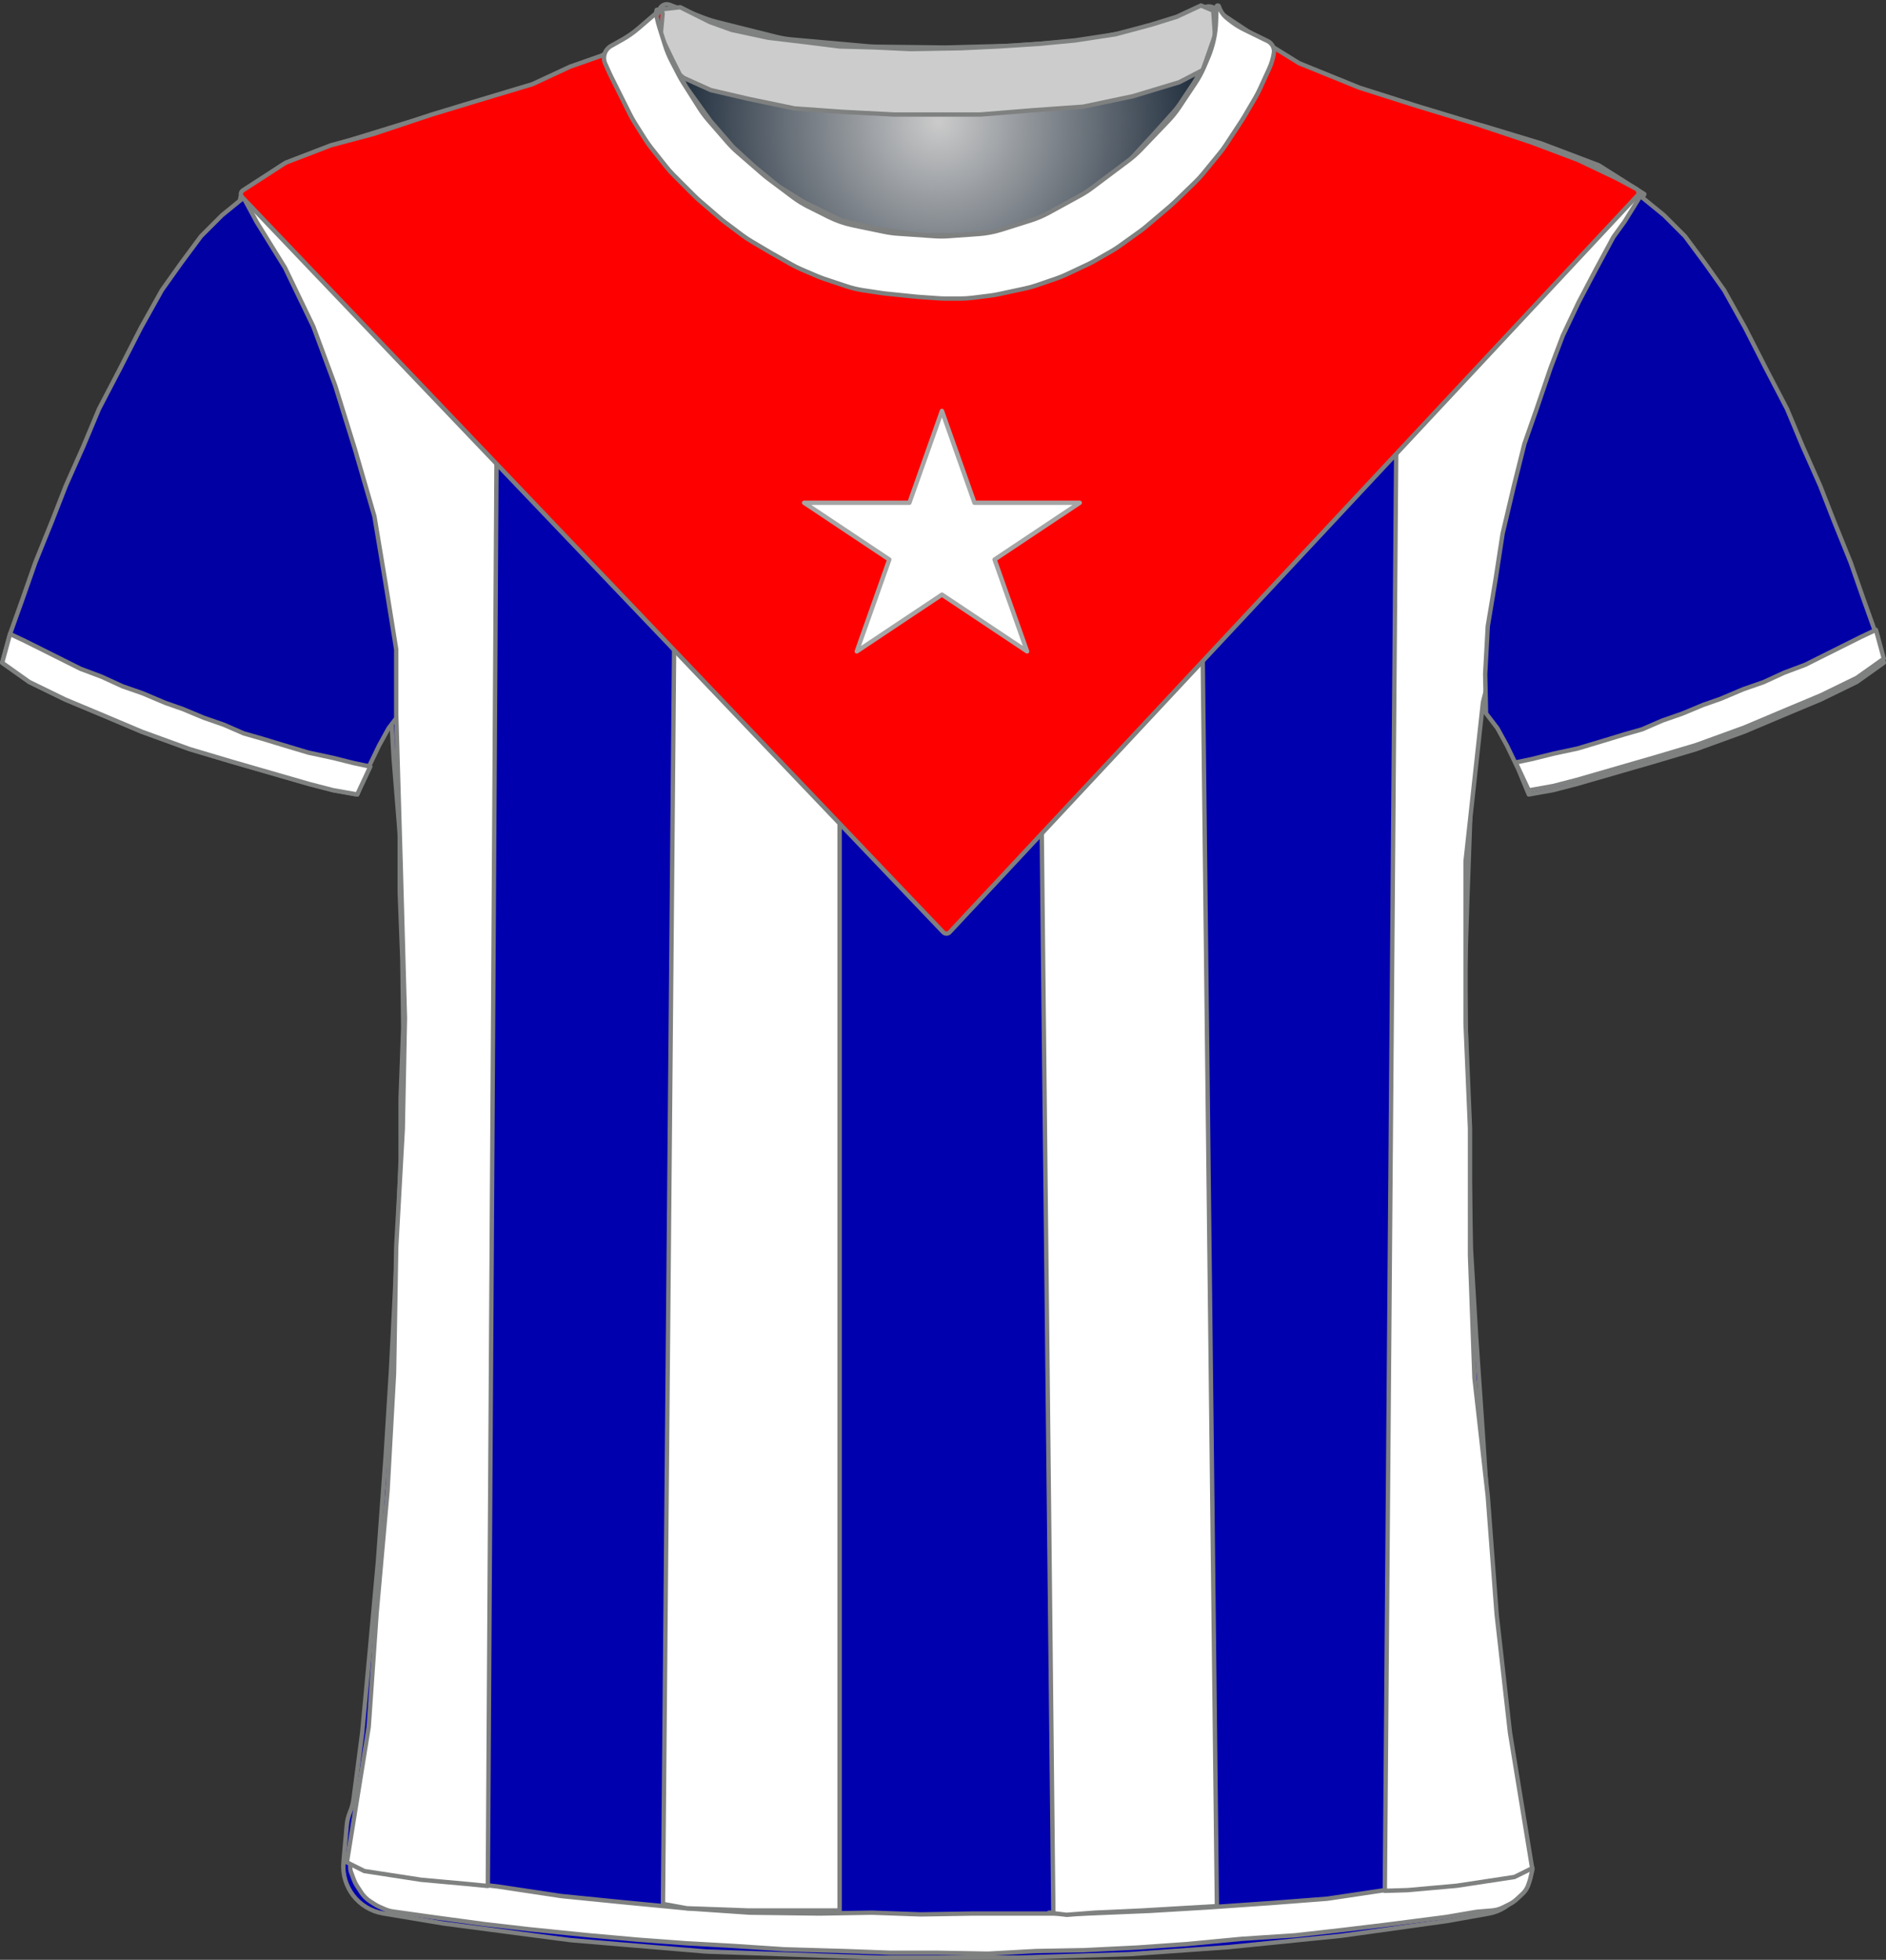 <?xml version="1.0" encoding="UTF-8" standalone="no"?>
<!DOCTYPE svg PUBLIC "-//W3C//DTD SVG 1.1//EN" "http://www.w3.org/Graphics/SVG/1.1/DTD/svg11.dtd">
<svg xmlns="http://www.w3.org/2000/svg" xmlns:xl="http://www.w3.org/1999/xlink" version="1.1" viewBox="-170.5 -192.5 432.405 449.309" width="432.405pt" height="449.309pt" xmlns:dc="http://purl.org/dc/elements/1.1/">
  <rect x="-170.5" y="-192.5" width="432.405" height="449.309" fill="#333333" stroke="none"/>
  <defs>
    <radialGradient cx="0" cy="0" r="1" id="Gradient" gradientUnits="userSpaceOnUse">
      <stop offset="0" stop-color="#cbcbcb"/>
      <stop offset="1" stop-color="#021224"/>
    </radialGradient>
    <radialGradient id="Obj_Gradient" xl:href="#Gradient" gradientTransform="translate(44.759 -164.6) scale(70.263)"/>
  </defs>
  <g stroke="none" stroke-opacity="1" stroke-dasharray="none" fill="none" fill-opacity="1">
    <title>cuba</title>
    <g>
      <title>Capa 1</title>
      <path d="M -16.994 -191.41 L -8.829 -188.292 C -7.971 -187.964 -7.094 -187.688 -6.203 -187.466 L 7.514 -184.036 C 8.676 -183.746 9.858 -183.547 11.051 -183.44 L 28.577 -181.879 C 29.165 -181.826 29.755 -181.796 30.345 -181.789 L 45.824 -181.605 C 46.114 -181.602 46.404 -181.604 46.695 -181.611 L 61.118 -181.986 C 61.479 -181.995 61.839 -182.013 62.199 -182.04 L 76.571 -183.091 C 77.562 -183.164 78.548 -183.3 79.521 -183.5 L 91.094 -185.878 C 92.136 -186.093 93.162 -186.379 94.165 -186.735 L 105.917 -190.91 C 107.007 -191.297 108.21 -190.766 108.659 -189.7 L 108.659 -189.7 C 109.181 -188.46 109.333 -187.095 109.097 -185.771 L 108.916 -184.76 C 108.613 -183.059 108.118 -181.397 107.442 -179.807 L 105.899 -176.176 C 105.34 -174.861 104.661 -173.602 103.868 -172.414 L 100.183 -166.885 C 99.435 -165.764 98.591 -164.71 97.659 -163.737 L 91.364 -157.162 C 90.495 -156.256 89.555 -155.422 88.55 -154.668 L 80.176 -148.387 C 79.299 -147.73 78.377 -147.136 77.416 -146.61 L 70.231 -142.679 C 68.919 -141.961 67.542 -141.373 66.116 -140.923 L 59.443 -138.816 C 57.727 -138.274 55.952 -137.935 54.156 -137.807 L 47.27 -137.315 C 46.197 -137.238 45.121 -137.237 44.049 -137.311 L 35.612 -137.893 C 34.578 -137.964 33.55 -138.105 32.535 -138.315 L 25.4 -139.792 C 23.448 -140.196 21.556 -140.851 19.774 -141.743 L 15.114 -144.073 C 13.88 -144.69 12.704 -145.416 11.6 -146.244 L 5.918 -150.506 C 5.479 -150.835 5.052 -151.18 4.637 -151.54 L -1.118 -156.538 C -1.932 -157.245 -2.696 -158.009 -3.403 -158.823 L -7.808 -163.896 C -8.562 -164.764 -9.25 -165.688 -9.866 -166.659 L -13.6 -172.547 C -13.96 -173.115 -14.296 -173.699 -14.605 -174.297 L -16.225 -177.43 C -16.834 -178.608 -17.341 -179.836 -17.738 -181.101 L -19.018 -185.174 C -19.233 -185.858 -19.416 -186.551 -19.566 -187.251 L -19.641 -187.6 C -19.835 -188.508 -19.728 -189.456 -19.335 -190.297 L -19.241 -190.5 C -18.846 -191.345 -17.866 -191.742 -16.994 -191.41 Z" fill="url(#Obj_Gradient)"/>
      <path d="M -16.994 -191.41 L -8.829 -188.292 C -7.971 -187.964 -7.094 -187.688 -6.203 -187.466 L 7.514 -184.036 C 8.676 -183.746 9.858 -183.547 11.051 -183.44 L 28.577 -181.879 C 29.165 -181.826 29.755 -181.796 30.345 -181.789 L 45.824 -181.605 C 46.114 -181.602 46.404 -181.604 46.695 -181.611 L 61.118 -181.986 C 61.479 -181.995 61.839 -182.013 62.199 -182.04 L 76.571 -183.091 C 77.562 -183.164 78.548 -183.3 79.521 -183.5 L 91.094 -185.878 C 92.136 -186.093 93.162 -186.379 94.165 -186.735 L 105.917 -190.91 C 107.007 -191.297 108.21 -190.766 108.659 -189.7 L 108.659 -189.7 C 109.181 -188.46 109.333 -187.095 109.097 -185.771 L 108.916 -184.76 C 108.613 -183.059 108.118 -181.397 107.442 -179.807 L 105.899 -176.176 C 105.34 -174.861 104.661 -173.602 103.868 -172.414 L 100.183 -166.885 C 99.435 -165.764 98.591 -164.71 97.659 -163.737 L 91.364 -157.162 C 90.495 -156.256 89.555 -155.422 88.55 -154.668 L 80.176 -148.387 C 79.299 -147.73 78.377 -147.136 77.416 -146.61 L 70.231 -142.679 C 68.919 -141.961 67.542 -141.373 66.116 -140.923 L 59.443 -138.816 C 57.727 -138.274 55.952 -137.935 54.156 -137.807 L 47.27 -137.315 C 46.197 -137.238 45.121 -137.237 44.049 -137.311 L 35.612 -137.893 C 34.578 -137.964 33.55 -138.105 32.535 -138.315 L 25.4 -139.792 C 23.448 -140.196 21.556 -140.851 19.774 -141.743 L 15.114 -144.073 C 13.88 -144.69 12.704 -145.416 11.6 -146.244 L 5.918 -150.506 C 5.479 -150.835 5.052 -151.18 4.637 -151.54 L -1.118 -156.538 C -1.932 -157.245 -2.696 -158.009 -3.403 -158.823 L -7.808 -163.896 C -8.562 -164.764 -9.25 -165.688 -9.866 -166.659 L -13.6 -172.547 C -13.96 -173.115 -14.296 -173.699 -14.605 -174.297 L -16.225 -177.43 C -16.834 -178.608 -17.341 -179.836 -17.738 -181.101 L -19.018 -185.174 C -19.233 -185.858 -19.416 -186.551 -19.566 -187.251 L -19.641 -187.6 C -19.835 -188.508 -19.728 -189.456 -19.335 -190.297 L -19.241 -190.5 C -18.846 -191.345 -17.866 -191.742 -16.994 -191.41 Z" stroke="#7f8080" stroke-linecap="round" stroke-linejoin="round" stroke-width="1"/>
      <path d="M -82.67 246.173 L -68.928 248.463 C -68.744 248.494 -68.56 248.521 -68.376 248.545 L -40.022 252.261 C -39.776 252.293 -39.529 252.32 -39.281 252.34 L -9.038 254.877 C -8.781 254.898 -8.524 254.914 -8.266 254.923 L 30.665 256.299 C 30.853 256.306 31.042 256.309 31.23 256.309 L 62.697 256.309 C 62.864 256.309 63.031 256.307 63.197 256.301 L 88.232 255.519 C 88.442 255.512 88.652 255.502 88.862 255.487 L 110.91 253.926 C 111.068 253.915 111.226 253.901 111.384 253.885 L 136.645 251.34 C 136.846 251.319 137.048 251.295 137.249 251.267 L 161.041 247.952 C 161.245 247.923 161.449 247.891 161.652 247.855 L 170.847 246.209 C 176.174 245.256 179.825 240.302 179.159 234.932 L 176.951 217.141 C 176.949 217.12 176.946 217.098 176.944 217.077 L 173.38 187.379 C 173.358 187.199 173.34 187.019 173.324 186.839 L 170.962 159.28 C 170.952 159.166 170.944 159.052 170.936 158.939 L 169.55 137.347 C 169.548 137.322 169.547 137.297 169.545 137.271 L 167.953 114.185 C 167.949 114.134 167.946 114.084 167.943 114.033 L 166.767 94.231 C 166.754 94.016 166.745 93.802 166.741 93.587 L 166.349 72.992 C 166.348 72.937 166.347 72.882 166.345 72.826 L 165.75 52.592 C 165.748 52.537 165.747 52.482 165.746 52.426 L 165.355 31.917 C 165.35 31.645 165.352 31.373 165.36 31.102 L 165.946 12.742 C 165.947 12.72 165.948 12.698 165.949 12.676 L 166.737 -9.193 C 166.744 -9.392 166.755 -9.59 166.769 -9.788 L 168.327 -31.009 C 168.34 -31.197 168.351 -31.385 168.358 -31.574 L 169.113 -51.472 C 169.136 -52.084 169.194 -52.694 169.287 -53.299 L 172.026 -71.103 C 172.107 -71.628 172.214 -72.149 172.346 -72.663 L 176.975 -90.621 C 177.09 -91.067 177.224 -91.509 177.377 -91.944 L 183.098 -108.183 C 183.264 -108.655 183.452 -109.118 183.662 -109.572 L 189.193 -121.557 C 189.296 -121.78 189.404 -122 189.517 -122.217 L 194.879 -132.559 C 194.925 -132.647 194.971 -132.734 195.018 -132.822 L 200.234 -142.439 C 200.972 -143.798 201.921 -145.031 203.047 -146.091 L 203.047 -146.091 C 203.723 -146.726 203.755 -147.789 203.119 -148.464 C 202.995 -148.596 202.85 -148.707 202.69 -148.793 L 199.475 -150.515 C 199.257 -150.632 199.035 -150.744 198.812 -150.851 L 190.958 -154.6 C 190.551 -154.794 190.136 -154.97 189.715 -155.13 L 180.04 -158.78 C 179.845 -158.854 179.648 -158.924 179.451 -158.99 L 166.756 -163.221 C 166.617 -163.268 166.477 -163.312 166.337 -163.355 L 153.453 -167.259 C 153.383 -167.28 153.312 -167.302 153.242 -167.324 L 140.738 -171.303 C 140.344 -171.428 139.956 -171.569 139.573 -171.724 L 127.597 -176.584 C 126.765 -176.921 125.964 -177.328 125.2 -177.8 L 115.581 -183.746 C 115.425 -183.843 115.271 -183.942 115.119 -184.043 L 110.229 -187.303 C 109.247 -187.958 108.376 -188.763 107.647 -189.691 L 107.647 -189.691 C 107.542 -189.825 107.347 -189.849 107.213 -189.743 C 107.11 -189.662 107.069 -189.526 107.11 -189.402 L 107.247 -188.991 C 107.707 -187.613 107.811 -186.142 107.551 -184.713 L 107.156 -182.54 C 106.885 -181.048 106.403 -179.602 105.725 -178.246 L 104.193 -175.182 C 103.896 -174.588 103.563 -174.014 103.195 -173.462 L 99.991 -168.656 C 99.563 -168.014 99.088 -167.403 98.571 -166.828 L 94.009 -161.759 C 93.968 -161.714 93.927 -161.668 93.885 -161.623 L 87.891 -155.115 C 87.263 -154.434 86.577 -153.808 85.841 -153.245 L 80.817 -149.403 C 80.371 -149.062 79.907 -148.744 79.428 -148.452 L 72.941 -144.497 C 72.28 -144.093 71.589 -143.739 70.876 -143.435 L 63.761 -140.407 C 62.953 -140.064 62.119 -139.787 61.266 -139.58 L 57.187 -138.591 C 56.362 -138.391 55.522 -138.257 54.676 -138.19 L 48.976 -137.74 C 48.557 -137.707 48.137 -137.691 47.717 -137.691 L 40.684 -137.691 C 39.927 -137.691 39.171 -137.745 38.422 -137.852 L 30.475 -138.987 C 29.99 -139.056 29.509 -139.148 29.032 -139.261 L 23.071 -140.68 C 21.925 -140.953 20.814 -141.352 19.755 -141.868 L 13.475 -144.935 C 12.99 -145.172 12.518 -145.433 12.059 -145.718 L 7.847 -148.332 C 7.248 -148.704 6.674 -149.115 6.129 -149.563 L 1.683 -153.215 C 1.459 -153.399 1.241 -153.589 1.027 -153.784 L -2.775 -157.27 C -3.226 -157.684 -3.654 -158.123 -4.055 -158.585 L -8.173 -163.338 C -8.493 -163.706 -8.795 -164.089 -9.079 -164.485 L -13.509 -170.655 C -14.004 -171.345 -14.443 -172.072 -14.823 -172.831 L -17.399 -177.984 C -17.435 -178.055 -17.47 -178.127 -17.504 -178.198 L -18.753 -180.791 C -19.603 -182.558 -19.959 -184.522 -19.781 -186.475 L -19.601 -188.457 C -19.577 -188.719 -19.77 -188.951 -20.032 -188.975 C -20.195 -188.989 -20.353 -188.92 -20.453 -188.791 L -20.453 -188.791 C -21.116 -187.928 -21.896 -187.162 -22.771 -186.515 L -26.667 -183.628 C -26.791 -183.537 -26.916 -183.447 -27.042 -183.359 L -31.664 -180.137 C -32.851 -179.31 -34.144 -178.648 -35.509 -178.168 L -40.116 -176.55 C -40.607 -176.377 -41.089 -176.181 -41.56 -175.962 L -48.407 -172.777 C -49.103 -172.453 -49.822 -172.18 -50.557 -171.959 L -61.428 -168.698 C -61.444 -168.693 -61.461 -168.688 -61.478 -168.683 L -72.446 -165.354 C -72.584 -165.312 -72.721 -165.268 -72.858 -165.222 L -85.779 -160.915 C -85.828 -160.899 -85.877 -160.883 -85.927 -160.867 L -97.294 -157.2 C -97.932 -156.994 -98.557 -156.748 -99.165 -156.464 L -107.097 -152.751 C -107.467 -152.578 -107.831 -152.39 -108.187 -152.189 L -114.133 -148.828 C -115.386 -148.12 -115.828 -146.53 -115.119 -145.277 C -115.042 -145.14 -114.953 -145.011 -114.853 -144.891 L -113.989 -143.854 C -113.234 -142.948 -112.581 -141.961 -112.043 -140.912 L -108.966 -134.912 C -108.89 -134.764 -108.813 -134.618 -108.733 -134.474 L -104.778 -127.317 C -104.694 -127.166 -104.613 -127.014 -104.535 -126.86 L -100.426 -118.822 C -100.177 -118.335 -99.953 -117.835 -99.756 -117.325 L -96.273 -108.343 C -96.259 -108.308 -96.246 -108.273 -96.232 -108.239 L -92.636 -99.153 C -92.514 -98.845 -92.401 -98.533 -92.299 -98.218 L -89.677 -90.165 C -89.661 -90.116 -89.645 -90.066 -89.629 -90.016 L -86.557 -80.258 C -86.354 -79.614 -86.193 -78.958 -86.073 -78.293 L -84.087 -67.283 C -84.064 -67.155 -84.043 -67.026 -84.023 -66.897 L -82.317 -55.904 C -82.274 -55.629 -82.238 -55.352 -82.21 -55.075 L -81.323 -46.378 C -81.276 -45.92 -81.249 -45.46 -81.242 -45 L -81.058 -33.024 C -81.054 -32.802 -81.046 -32.58 -81.034 -32.358 L -80.263 -18.876 C -80.256 -18.753 -80.248 -18.629 -80.238 -18.506 L -78.904 -1.931 C -78.87 -1.505 -78.853 -1.076 -78.853 -.648 L -78.853 11.802 C -78.853 12.007 -78.849 12.212 -78.841 12.416 L -78.26 27.506 C -78.255 27.641 -78.252 27.777 -78.25 27.913 L -78.058 42.709 C -78.054 42.976 -78.058 43.242 -78.067 43.509 L -78.642 59.013 C -78.649 59.21 -78.653 59.408 -78.653 59.605 L -78.653 73.202 C -78.653 73.407 -78.657 73.612 -78.664 73.817 L -79.25 89.031 C -79.252 89.083 -79.254 89.135 -79.256 89.187 L -80.052 105.69 C -80.052 105.703 -80.053 105.716 -80.054 105.729 L -80.848 121.42 C -80.851 121.479 -80.854 121.539 -80.858 121.598 L -82.047 140.819 C -82.051 140.879 -82.055 140.939 -82.059 140.999 L -83.842 165.369 C -83.849 165.462 -83.857 165.556 -83.865 165.65 L -85.651 185.294 C -85.652 185.304 -85.653 185.314 -85.654 185.324 L -87.425 204.409 C -87.443 204.609 -87.466 204.809 -87.492 205.008 L -89.452 219.981 C -89.585 220.995 -89.854 221.987 -90.253 222.929 L -90.253 222.929 C -90.65 223.87 -90.899 224.867 -90.99 225.884 L -91.753 234.429 C -92.26 240.116 -88.302 245.234 -82.67 246.173 Z" fill="#0000af"/>
      <path d="M -82.67 246.173 L -68.928 248.463 C -68.744 248.494 -68.56 248.521 -68.376 248.545 L -40.022 252.261 C -39.776 252.293 -39.529 252.32 -39.281 252.34 L -9.038 254.877 C -8.781 254.898 -8.524 254.914 -8.266 254.923 L 30.665 256.299 C 30.853 256.306 31.042 256.309 31.23 256.309 L 62.697 256.309 C 62.864 256.309 63.031 256.307 63.197 256.301 L 88.232 255.519 C 88.442 255.512 88.652 255.502 88.862 255.487 L 110.91 253.926 C 111.068 253.915 111.226 253.901 111.384 253.885 L 136.645 251.34 C 136.846 251.319 137.048 251.295 137.249 251.267 L 161.041 247.952 C 161.245 247.923 161.449 247.891 161.652 247.855 L 170.847 246.209 C 176.174 245.256 179.825 240.302 179.159 234.932 L 176.951 217.141 C 176.949 217.12 176.946 217.098 176.944 217.077 L 173.38 187.379 C 173.358 187.199 173.34 187.019 173.324 186.839 L 170.962 159.28 C 170.952 159.166 170.944 159.052 170.936 158.939 L 169.55 137.347 C 169.548 137.322 169.547 137.297 169.545 137.271 L 167.953 114.185 C 167.949 114.134 167.946 114.084 167.943 114.033 L 166.767 94.231 C 166.754 94.016 166.745 93.802 166.741 93.587 L 166.349 72.992 C 166.348 72.937 166.347 72.882 166.345 72.826 L 165.75 52.592 C 165.748 52.537 165.747 52.482 165.746 52.426 L 165.355 31.917 C 165.35 31.645 165.352 31.373 165.36 31.102 L 165.946 12.742 C 165.947 12.72 165.948 12.698 165.949 12.676 L 166.737 -9.193 C 166.744 -9.392 166.755 -9.59 166.769 -9.788 L 168.327 -31.009 C 168.34 -31.197 168.351 -31.385 168.358 -31.574 L 169.113 -51.472 C 169.136 -52.084 169.194 -52.694 169.287 -53.299 L 172.026 -71.103 C 172.107 -71.628 172.214 -72.149 172.346 -72.663 L 176.975 -90.621 C 177.09 -91.067 177.224 -91.509 177.377 -91.944 L 183.098 -108.183 C 183.264 -108.655 183.452 -109.118 183.662 -109.572 L 189.193 -121.557 C 189.296 -121.78 189.404 -122 189.517 -122.217 L 194.879 -132.559 C 194.925 -132.647 194.971 -132.734 195.018 -132.822 L 200.234 -142.439 C 200.972 -143.798 201.921 -145.031 203.047 -146.091 L 203.047 -146.091 C 203.723 -146.726 203.755 -147.789 203.119 -148.464 C 202.995 -148.596 202.85 -148.707 202.69 -148.793 L 199.475 -150.515 C 199.257 -150.632 199.035 -150.744 198.812 -150.851 L 190.958 -154.6 C 190.551 -154.794 190.136 -154.97 189.715 -155.13 L 180.04 -158.78 C 179.845 -158.854 179.648 -158.924 179.451 -158.99 L 166.756 -163.221 C 166.617 -163.268 166.477 -163.312 166.337 -163.355 L 153.453 -167.259 C 153.383 -167.28 153.312 -167.302 153.242 -167.324 L 140.738 -171.303 C 140.344 -171.428 139.956 -171.569 139.573 -171.724 L 127.597 -176.584 C 126.765 -176.921 125.964 -177.328 125.2 -177.8 L 115.581 -183.746 C 115.425 -183.843 115.271 -183.942 115.119 -184.043 L 110.229 -187.303 C 109.247 -187.958 108.376 -188.763 107.647 -189.691 L 107.647 -189.691 C 107.542 -189.825 107.347 -189.849 107.213 -189.743 C 107.11 -189.662 107.069 -189.526 107.11 -189.402 L 107.247 -188.991 C 107.707 -187.613 107.811 -186.142 107.551 -184.713 L 107.156 -182.54 C 106.885 -181.048 106.403 -179.602 105.725 -178.246 L 104.193 -175.182 C 103.896 -174.588 103.563 -174.014 103.195 -173.462 L 99.991 -168.656 C 99.563 -168.014 99.088 -167.403 98.571 -166.828 L 94.009 -161.759 C 93.968 -161.714 93.927 -161.668 93.885 -161.623 L 87.891 -155.115 C 87.263 -154.434 86.577 -153.808 85.841 -153.245 L 80.817 -149.403 C 80.371 -149.062 79.907 -148.744 79.428 -148.452 L 72.941 -144.497 C 72.28 -144.093 71.589 -143.739 70.876 -143.435 L 63.761 -140.407 C 62.953 -140.064 62.119 -139.787 61.266 -139.58 L 57.187 -138.591 C 56.362 -138.391 55.522 -138.257 54.676 -138.19 L 48.976 -137.74 C 48.557 -137.707 48.137 -137.691 47.717 -137.691 L 40.684 -137.691 C 39.927 -137.691 39.171 -137.745 38.422 -137.852 L 30.475 -138.987 C 29.99 -139.056 29.509 -139.148 29.032 -139.261 L 23.071 -140.68 C 21.925 -140.953 20.814 -141.352 19.755 -141.868 L 13.475 -144.935 C 12.99 -145.172 12.518 -145.433 12.059 -145.718 L 7.847 -148.332 C 7.248 -148.704 6.674 -149.115 6.129 -149.563 L 1.683 -153.215 C 1.459 -153.399 1.241 -153.589 1.027 -153.784 L -2.775 -157.27 C -3.226 -157.684 -3.654 -158.123 -4.055 -158.585 L -8.173 -163.338 C -8.493 -163.706 -8.795 -164.089 -9.079 -164.485 L -13.509 -170.655 C -14.004 -171.345 -14.443 -172.072 -14.823 -172.831 L -17.399 -177.984 C -17.435 -178.055 -17.47 -178.127 -17.504 -178.198 L -18.753 -180.791 C -19.603 -182.558 -19.959 -184.522 -19.781 -186.475 L -19.601 -188.457 C -19.577 -188.719 -19.77 -188.951 -20.032 -188.975 C -20.195 -188.989 -20.353 -188.92 -20.453 -188.791 L -20.453 -188.791 C -21.116 -187.928 -21.896 -187.162 -22.771 -186.515 L -26.667 -183.628 C -26.791 -183.537 -26.916 -183.447 -27.042 -183.359 L -31.664 -180.137 C -32.851 -179.31 -34.144 -178.648 -35.509 -178.168 L -40.116 -176.55 C -40.607 -176.377 -41.089 -176.181 -41.56 -175.962 L -48.407 -172.777 C -49.103 -172.453 -49.822 -172.18 -50.557 -171.959 L -61.428 -168.698 C -61.444 -168.693 -61.461 -168.688 -61.478 -168.683 L -72.446 -165.354 C -72.584 -165.312 -72.721 -165.268 -72.858 -165.222 L -85.779 -160.915 C -85.828 -160.899 -85.877 -160.883 -85.927 -160.867 L -97.294 -157.2 C -97.932 -156.994 -98.557 -156.748 -99.165 -156.464 L -107.097 -152.751 C -107.467 -152.578 -107.831 -152.39 -108.187 -152.189 L -114.133 -148.828 C -115.386 -148.12 -115.828 -146.53 -115.119 -145.277 C -115.042 -145.14 -114.953 -145.011 -114.853 -144.891 L -113.989 -143.854 C -113.234 -142.948 -112.581 -141.961 -112.043 -140.912 L -108.966 -134.912 C -108.89 -134.764 -108.813 -134.618 -108.733 -134.474 L -104.778 -127.317 C -104.694 -127.166 -104.613 -127.014 -104.535 -126.86 L -100.426 -118.822 C -100.177 -118.335 -99.953 -117.835 -99.756 -117.325 L -96.273 -108.343 C -96.259 -108.308 -96.246 -108.273 -96.232 -108.239 L -92.636 -99.153 C -92.514 -98.845 -92.401 -98.533 -92.299 -98.218 L -89.677 -90.165 C -89.661 -90.116 -89.645 -90.066 -89.629 -90.016 L -86.557 -80.258 C -86.354 -79.614 -86.193 -78.958 -86.073 -78.293 L -84.087 -67.283 C -84.064 -67.155 -84.043 -67.026 -84.023 -66.897 L -82.317 -55.904 C -82.274 -55.629 -82.238 -55.352 -82.21 -55.075 L -81.323 -46.378 C -81.276 -45.92 -81.249 -45.46 -81.242 -45 L -81.058 -33.024 C -81.054 -32.802 -81.046 -32.58 -81.034 -32.358 L -80.263 -18.876 C -80.256 -18.753 -80.248 -18.629 -80.238 -18.506 L -78.904 -1.931 C -78.87 -1.505 -78.853 -1.076 -78.853 -.648 L -78.853 11.802 C -78.853 12.007 -78.849 12.212 -78.841 12.416 L -78.26 27.506 C -78.255 27.641 -78.252 27.777 -78.25 27.913 L -78.058 42.709 C -78.054 42.976 -78.058 43.242 -78.067 43.509 L -78.642 59.013 C -78.649 59.21 -78.653 59.408 -78.653 59.605 L -78.653 73.202 C -78.653 73.407 -78.657 73.612 -78.664 73.817 L -79.25 89.031 C -79.252 89.083 -79.254 89.135 -79.256 89.187 L -80.052 105.69 C -80.052 105.703 -80.053 105.716 -80.054 105.729 L -80.848 121.42 C -80.851 121.479 -80.854 121.539 -80.858 121.598 L -82.047 140.819 C -82.051 140.879 -82.055 140.939 -82.059 140.999 L -83.842 165.369 C -83.849 165.462 -83.857 165.556 -83.865 165.65 L -85.651 185.294 C -85.652 185.304 -85.653 185.314 -85.654 185.324 L -87.425 204.409 C -87.443 204.609 -87.466 204.809 -87.492 205.008 L -89.452 219.981 C -89.585 220.995 -89.854 221.987 -90.253 222.929 L -90.253 222.929 C -90.65 223.87 -90.899 224.867 -90.99 225.884 L -91.753 234.429 C -92.26 240.116 -88.302 245.234 -82.67 246.173 Z" stroke="#7f8080" stroke-linecap="round" stroke-linejoin="round" stroke-width="1"/>
      <path d="M -170 -40.554 L -163.8 -36.154 L -155.6 -32.154 L -147 -28.554 L -138 -24.754 L -127 -20.754 L -117.6 -17.954 L -108.6 -15.354 L -99.6 -12.754 L -94.2 -11.354 L -88.6 -10.354 L -86.2 -16.154 L -83.6 -21.554 L -81.4 -25.554 L -78.8 -28.954 L -78.6 -37.954 L -79.2 -48.954 L -81 -59.754 L -82.6 -70.154 L -85.2 -81.154 L -87.6 -90.754 L -90.4 -98.754 L -93.6 -108.154 L -96.4 -115.554 L -100 -123.154 L -104 -130.754 L -108 -138.154 L -110.6 -141.754 L -114.2 -147.554 L -119.6 -143.154 L -124.4 -138.354 L -129 -132.154 L -133.4 -125.954 L -138.2 -117.354 L -143 -107.954 L -147.8 -98.754 L -151.4 -90.154 L -155.4 -81.154 L -158.6 -72.954 L -162.4 -63.554 L -165.2 -55.554 L -168.2 -47.154 Z" fill="#0000a3"/>
      <path d="M -170 -40.554 L -163.8 -36.154 L -155.6 -32.154 L -147 -28.554 L -138 -24.754 L -127 -20.754 L -117.6 -17.954 L -108.6 -15.354 L -99.6 -12.754 L -94.2 -11.354 L -88.6 -10.354 L -86.2 -16.154 L -83.6 -21.554 L -81.4 -25.554 L -78.8 -28.954 L -78.6 -37.954 L -79.2 -48.954 L -81 -59.754 L -82.6 -70.154 L -85.2 -81.154 L -87.6 -90.754 L -90.4 -98.754 L -93.6 -108.154 L -96.4 -115.554 L -100 -123.154 L -104 -130.754 L -108 -138.154 L -110.6 -141.754 L -114.2 -147.554 L -119.6 -143.154 L -124.4 -138.354 L -129 -132.154 L -133.4 -125.954 L -138.2 -117.354 L -143 -107.954 L -147.8 -98.754 L -151.4 -90.154 L -155.4 -81.154 L -158.6 -72.954 L -162.4 -63.554 L -165.2 -55.554 L -168.2 -47.154 Z" stroke="#7f8080" stroke-linecap="round" stroke-linejoin="round" stroke-width="1"/>
      <path d="M -170 -40.554 L -163.8 -36.154 L -155.6 -32.154 L -147 -28.554 L -138 -24.754 L -127 -20.754 L -117.6 -17.954 L -108.6 -15.354 L -99.6 -12.754 L -94.2 -11.354 L -88.6 -10.354 L -85.6 -16.754 L -89.4 -17.554 L -94.2 -18.754 L -99.8 -19.954 L -105.8 -21.754 L -110.4 -23.154 L -114.6 -24.354 L -119.2 -26.354 L -123.8 -27.954 L -128.6 -29.954 L -132.6 -31.354 L -137.8 -33.554 L -142.4 -35.154 L -147.2 -37.354 L -152 -39.154 L -156 -41.154 L -160.4 -43.354 L -164.8 -45.554 L -168.2 -47.154 Z" fill="white"/>
      <path d="M -170 -40.554 L -163.8 -36.154 L -155.6 -32.154 L -147 -28.554 L -138 -24.754 L -127 -20.754 L -117.6 -17.954 L -108.6 -15.354 L -99.6 -12.754 L -94.2 -11.354 L -88.6 -10.354 L -85.6 -16.754 L -89.4 -17.554 L -94.2 -18.754 L -99.8 -19.954 L -105.8 -21.754 L -110.4 -23.154 L -114.6 -24.354 L -119.2 -26.354 L -123.8 -27.954 L -128.6 -29.954 L -132.6 -31.354 L -137.8 -33.554 L -142.4 -35.154 L -147.2 -37.354 L -152 -39.154 L -156 -41.154 L -160.4 -43.354 L -164.8 -45.554 L -168.2 -47.154 Z" stroke="#7f8080" stroke-linecap="round" stroke-linejoin="round" stroke-width="1"/>
      <path d="M -19.941 -190.244 L -14.541 -190.844 L -7.741 -187.444 L -2.741 -185.644 L 5.659 -183.844 L 14.059 -182.844 L 22.059 -181.844 L 29.659 -181.644 L 38.259 -181.244 L 49.859 -181.444 L 58.259 -181.844 L 67.659 -182.444 L 76.059 -183.244 L 85.259 -184.644 L 93.459 -186.844 L 99.259 -188.644 L 104.859 -191.244 L 107.659 -190.044 L 108.059 -184.444 L 105.259 -176.444 L 99.859 -173.644 L 89.259 -170.444 L 77.859 -168.044 L 66.659 -167.244 L 54.259 -166.244 L 43.859 -166.244 L 34.459 -166.244 L 22.859 -166.844 L 11.659 -167.644 L 1.059 -169.844 L -7.541 -171.844 L -13.741 -174.644 L -15.741 -176.244 L -18.941 -183.844 Z" fill="#ccc"/>
      <path d="M -19.941 -190.244 L -14.541 -190.844 L -7.741 -187.444 L -2.741 -185.644 L 5.659 -183.844 L 14.059 -182.844 L 22.059 -181.844 L 29.659 -181.644 L 38.259 -181.244 L 49.859 -181.444 L 58.259 -181.844 L 67.659 -182.444 L 76.059 -183.244 L 85.259 -184.644 L 93.459 -186.844 L 99.259 -188.644 L 104.859 -191.244 L 107.659 -190.044 L 108.059 -184.444 L 105.259 -176.444 L 99.859 -173.644 L 89.259 -170.444 L 77.859 -168.044 L 66.659 -167.244 L 54.259 -166.244 L 43.859 -166.244 L 34.459 -166.244 L 22.859 -166.844 L 11.659 -167.644 L 1.059 -169.844 L -7.541 -171.844 L -13.741 -174.644 L -15.741 -176.244 L -18.941 -183.844 Z" stroke="#7f8080" stroke-linecap="round" stroke-linejoin="round" stroke-width="1"/>
      <path d="M -90.187 235.2 L -90.187 235.2 C -90.252 235.725 -90.19 236.259 -90.004 236.755 L -89.353 238.491 C -89.176 238.962 -88.949 239.413 -88.675 239.836 L -87.708 241.332 C -87.167 242.168 -86.454 242.879 -85.616 243.417 L -84.538 244.11 C -84.238 244.303 -83.923 244.473 -83.597 244.618 L -82.28 245.203 C -81.683 245.469 -81.053 245.649 -80.406 245.74 L -71.396 247.001 C -71.386 247.003 -71.376 247.004 -71.366 247.005 L -59.65 248.594 C -59.604 248.6 -59.558 248.606 -59.512 248.611 L -49.229 249.798 C -49.197 249.802 -49.165 249.805 -49.133 249.808 L -35.423 251.199 C -35.395 251.202 -35.367 251.205 -35.339 251.207 L -24.233 252.199 C -24.198 252.202 -24.163 252.205 -24.128 252.207 L -13.442 252.999 C -13.401 253.002 -13.361 253.005 -13.32 253.007 L -2.812 253.602 C -2.791 253.603 -2.77 253.604 -2.75 253.605 L 9.293 254.395 C 9.377 254.401 9.461 254.405 9.545 254.407 L 22.993 254.803 C 23.01 254.803 23.028 254.804 23.046 254.804 L 33.69 255.199 C 33.776 255.202 33.862 255.203 33.949 255.203 L 44.558 255.203 C 44.599 255.203 44.64 255.204 44.681 255.204 L 55.767 255.399 C 55.935 255.402 56.103 255.399 56.271 255.39 L 66.892 254.81 C 66.977 254.806 67.062 254.803 67.146 254.801 L 77.911 254.605 C 77.983 254.604 78.055 254.602 78.127 254.598 L 90.146 254.007 C 90.195 254.005 90.244 254.002 90.292 253.998 L 101.532 253.209 C 101.59 253.205 101.648 253.201 101.706 253.195 L 114.117 252.013 C 114.185 252.007 114.254 252.001 114.322 251.997 L 126.254 251.214 C 126.364 251.207 126.474 251.197 126.584 251.185 L 136.996 250.006 C 137.011 250.004 137.027 250.002 137.042 250.001 L 146.99 248.807 C 147.01 248.804 147.029 248.802 147.048 248.8 L 160.884 247.022 C 160.981 247.01 161.078 246.995 161.175 246.978 L 167.728 245.855 C 167.929 245.821 168.132 245.795 168.335 245.778 L 171.567 245.511 C 172.456 245.438 173.323 245.195 174.121 244.796 L 175.608 244.053 C 176.208 243.752 176.762 243.367 177.253 242.909 L 178.589 241.663 C 179.195 241.097 179.651 240.387 179.913 239.6 L 180.208 238.716 C 180.278 238.505 180.338 238.292 180.388 238.076 L 180.858 236.041 C 180.893 235.888 180.859 235.728 180.766 235.602 L 180.766 235.602 C 180.676 235.48 180.525 235.418 180.375 235.442 L 171.896 236.791 C 171.845 236.799 171.794 236.808 171.743 236.817 L 158.758 239.178 C 158.666 239.195 158.572 239.21 158.479 239.223 L 147.249 240.799 C 147.229 240.802 147.209 240.805 147.189 240.808 L 134.066 242.766 C 133.902 242.791 133.736 242.81 133.57 242.823 L 120.845 243.801 C 120.828 243.803 120.811 243.804 120.793 243.805 L 106.453 244.801 C 106.43 244.803 106.408 244.804 106.385 244.805 L 93.082 245.6 C 93.04 245.602 92.998 245.604 92.956 245.606 L 78.765 246.197 C 78.668 246.201 78.571 246.203 78.473 246.203 L 65.219 246.203 L 52.678 246.203 C 52.639 246.203 52.6 246.204 52.561 246.204 L 40.802 246.4 C 40.68 246.402 40.558 246.401 40.436 246.397 L 29.602 246.01 C 29.48 246.006 29.358 246.004 29.236 246.006 L 17.521 246.202 C 17.453 246.203 17.385 246.203 17.317 246.202 L 1.615 246.006 C 1.484 246.004 1.354 245.999 1.224 245.99 L -13.086 245.01 C -13.149 245.006 -13.212 245 -13.276 244.994 L -27.767 243.605 C -27.776 243.604 -27.786 243.603 -27.795 243.602 L -41.607 242.221 C -41.723 242.209 -41.838 242.195 -41.953 242.177 L -56.263 240.021 C -56.341 240.009 -56.42 239.999 -56.499 239.99 L -70.019 238.422 C -70.127 238.41 -70.234 238.395 -70.341 238.377 L -79.733 236.844 C -79.898 236.817 -80.062 236.784 -80.225 236.745 L -89.302 234.587 C -89.691 234.494 -90.08 234.734 -90.173 235.122 C -90.179 235.148 -90.184 235.174 -90.187 235.2 Z" fill="white"/>
      <path d="M -90.187 235.2 L -90.187 235.2 C -90.252 235.725 -90.19 236.259 -90.004 236.755 L -89.353 238.491 C -89.176 238.962 -88.949 239.413 -88.675 239.836 L -87.708 241.332 C -87.167 242.168 -86.454 242.879 -85.616 243.417 L -84.538 244.11 C -84.238 244.303 -83.923 244.473 -83.597 244.618 L -82.28 245.203 C -81.683 245.469 -81.053 245.649 -80.406 245.74 L -71.396 247.001 C -71.386 247.003 -71.376 247.004 -71.366 247.005 L -59.65 248.594 C -59.604 248.6 -59.558 248.606 -59.512 248.611 L -49.229 249.798 C -49.197 249.802 -49.165 249.805 -49.133 249.808 L -35.423 251.199 C -35.395 251.202 -35.367 251.205 -35.339 251.207 L -24.233 252.199 C -24.198 252.202 -24.163 252.205 -24.128 252.207 L -13.442 252.999 C -13.401 253.002 -13.361 253.005 -13.32 253.007 L -2.812 253.602 C -2.791 253.603 -2.77 253.604 -2.75 253.605 L 9.293 254.395 C 9.377 254.401 9.461 254.405 9.545 254.407 L 22.993 254.803 C 23.01 254.803 23.028 254.804 23.046 254.804 L 33.69 255.199 C 33.776 255.202 33.862 255.203 33.949 255.203 L 44.558 255.203 C 44.599 255.203 44.64 255.204 44.681 255.204 L 55.767 255.399 C 55.935 255.402 56.103 255.399 56.271 255.39 L 66.892 254.81 C 66.977 254.806 67.062 254.803 67.146 254.801 L 77.911 254.605 C 77.983 254.604 78.055 254.602 78.127 254.598 L 90.146 254.007 C 90.195 254.005 90.244 254.002 90.292 253.998 L 101.532 253.209 C 101.59 253.205 101.648 253.201 101.706 253.195 L 114.117 252.013 C 114.185 252.007 114.254 252.001 114.322 251.997 L 126.254 251.214 C 126.364 251.207 126.474 251.197 126.584 251.185 L 136.996 250.006 C 137.011 250.004 137.027 250.002 137.042 250.001 L 146.99 248.807 C 147.01 248.804 147.029 248.802 147.048 248.8 L 160.884 247.022 C 160.981 247.01 161.078 246.995 161.175 246.978 L 167.728 245.855 C 167.929 245.821 168.132 245.795 168.335 245.778 L 171.567 245.511 C 172.456 245.438 173.323 245.195 174.121 244.796 L 175.608 244.053 C 176.208 243.752 176.762 243.367 177.253 242.909 L 178.589 241.663 C 179.195 241.097 179.651 240.387 179.913 239.6 L 180.208 238.716 C 180.278 238.505 180.338 238.292 180.388 238.076 L 180.858 236.041 C 180.893 235.888 180.859 235.728 180.766 235.602 L 180.766 235.602 C 180.676 235.48 180.525 235.418 180.375 235.442 L 171.896 236.791 C 171.845 236.799 171.794 236.808 171.743 236.817 L 158.758 239.178 C 158.666 239.195 158.572 239.21 158.479 239.223 L 147.249 240.799 C 147.229 240.802 147.209 240.805 147.189 240.808 L 134.066 242.766 C 133.902 242.791 133.736 242.81 133.57 242.823 L 120.845 243.801 C 120.828 243.803 120.811 243.804 120.793 243.805 L 106.453 244.801 C 106.43 244.803 106.408 244.804 106.385 244.805 L 93.082 245.6 C 93.04 245.602 92.998 245.604 92.956 245.606 L 78.765 246.197 C 78.668 246.201 78.571 246.203 78.473 246.203 L 65.219 246.203 L 52.678 246.203 C 52.639 246.203 52.6 246.204 52.561 246.204 L 40.802 246.4 C 40.68 246.402 40.558 246.401 40.436 246.397 L 29.602 246.01 C 29.48 246.006 29.358 246.004 29.236 246.006 L 17.521 246.202 C 17.453 246.203 17.385 246.203 17.317 246.202 L 1.615 246.006 C 1.484 246.004 1.354 245.999 1.224 245.99 L -13.086 245.01 C -13.149 245.006 -13.212 245 -13.276 244.994 L -27.767 243.605 C -27.776 243.604 -27.786 243.603 -27.795 243.602 L -41.607 242.221 C -41.723 242.209 -41.838 242.195 -41.953 242.177 L -56.263 240.021 C -56.341 240.009 -56.42 239.999 -56.499 239.99 L -70.019 238.422 C -70.127 238.41 -70.234 238.395 -70.341 238.377 L -79.733 236.844 C -79.898 236.817 -80.062 236.784 -80.225 236.745 L -89.302 234.587 C -89.691 234.494 -90.08 234.734 -90.173 235.122 C -90.179 235.148 -90.184 235.174 -90.187 235.2 Z" stroke="#7f8080" stroke-linecap="round" stroke-linejoin="round" stroke-width="1"/>
      <path d="M 152.273 240.837 L 163.473 239.834 L 176.71 237.826 L 180.782 235.819 L 175.691 204.705 L 172.637 177.606 L 170.6 150.507 L 167.546 123.408 L 166.528 95.305 L 166.528 66.199 L 165.509 42.111 L 165.509 4.975 L 169.5 -31.5 L 176.5 -59.5 L 177.5 -74.5 L 181.5 -89 L 187 -102.5 L 192 -112 L 198 -129.5 L 202.5 -140 L 206.5 -148 L 196.055 -154.608 L 182.819 -159.626 L 169.582 -163.641 L 150.237 -168.659 L 147 241 Z" fill="white"/>
      <path d="M 152.273 240.837 L 163.473 239.834 L 176.71 237.826 L 180.782 235.819 L 175.691 204.705 L 172.637 177.606 L 170.6 150.507 L 167.546 123.408 L 166.528 95.305 L 166.528 66.199 L 165.509 42.111 L 165.509 4.975 L 169.5 -31.5 L 176.5 -59.5 L 177.5 -74.5 L 181.5 -89 L 187 -102.5 L 192 -112 L 198 -129.5 L 202.5 -140 L 206.5 -148 L 196.055 -154.608 L 182.819 -159.626 L 169.582 -163.641 L 150.237 -168.659 L 147 241 Z" stroke="#7f8080" stroke-linecap="round" stroke-linejoin="round" stroke-width="1"/>
      <path d="M -58.658 239.886 L -62.972 239.461 L -73.972 238.461 L -86.972 236.461 L -90.972 234.461 L -85.972 203.461 L -84.158 177.386 L -81.658 149.386 L -80.158 122.386 L -79.658 93.386 L -78.158 66.386 L -77.658 40.886 L -78.658 4.886 L -79.658 -28.614 L -79.658 -43.614 L -82.158 -59.114 L -84.658 -74.114 L -89.158 -89.614 L -93.658 -104.114 L -98.658 -117.614 L -105.158 -131.114 L -111.658 -141.614 L -115.158 -148.114 L -105.972 -154.539 L -92.972 -159.539 L -79.972 -163.539 L -61.658 -169.114 L -56.158 -170.614 Z" fill="white"/>
      <path d="M -58.658 239.886 L -62.972 239.461 L -73.972 238.461 L -86.972 236.461 L -90.972 234.461 L -85.972 203.461 L -84.158 177.386 L -81.658 149.386 L -80.158 122.386 L -79.658 93.386 L -78.158 66.386 L -77.658 40.886 L -78.658 4.886 L -79.658 -28.614 L -79.658 -43.614 L -82.158 -59.114 L -84.658 -74.114 L -89.158 -89.614 L -93.658 -104.114 L -98.658 -117.614 L -105.158 -131.114 L -111.658 -141.614 L -115.158 -148.114 L -105.972 -154.539 L -92.972 -159.539 L -79.972 -163.539 L -61.658 -169.114 L -56.158 -170.614 Z" stroke="#7f8080" stroke-linecap="round" stroke-linejoin="round" stroke-width="1"/>
      <path d="M -18.5 244 L -13 245 L 1 245.5 L 22 245.5 L 22 -128 L 10 -132 L 3 -136 L -6 -142 L -15 -150.5 Z" fill="white"/>
      <path d="M -18.5 244 L -13 245 L 1 245.5 L 22 245.5 L 22 -128 L 10 -132 L 3 -136 L -6 -142 L -15 -150.5 Z" stroke="#7f8080" stroke-linecap="round" stroke-linejoin="round" stroke-width="1"/>
      <path d="M 75 -129.5 L 84 -134.5 L 90 -139 L 98 -145 L 104 -151.5 L 108.5 244.5 L 91.5 245.5 L 80.5 246 L 74 246.5 L 70 246 L 71 246 L 67 -126.5 Z" fill="white"/>
      <path d="M 75 -129.5 L 84 -134.5 L 90 -139 L 98 -145 L 104 -151.5 L 108.5 244.5 L 91.5 245.5 L 80.5 246 L 74 246.5 L 70 246 L 71 246 L 67 -126.5 Z" stroke="#7f8080" stroke-linecap="round" stroke-linejoin="round" stroke-width="1"/>
      <path d="M 204.628 -149.214 L 200.194 -151.589 C 200.18 -151.596 200.166 -151.603 200.152 -151.61 L 191.412 -155.782 C 191.386 -155.794 191.36 -155.805 191.334 -155.815 L 180.792 -159.793 C 180.78 -159.798 180.767 -159.802 180.755 -159.806 L 167.586 -164.196 C 167.578 -164.199 167.569 -164.201 167.56 -164.204 L 154.38 -168.198 C 154.376 -168.199 154.371 -168.201 154.367 -168.202 L 141.21 -172.388 C 141.186 -172.396 141.161 -172.405 141.138 -172.415 L 127.452 -177.968 C 127.4 -177.989 127.349 -178.015 127.302 -178.044 L 116.388 -184.791 C 116.378 -184.797 116.369 -184.803 116.359 -184.81 L 109.906 -189.111 C 109.818 -189.17 109.74 -189.242 109.675 -189.326 L 108.673 -190.6 C 108.568 -190.734 108.373 -190.758 108.239 -190.652 C 108.136 -190.571 108.095 -190.435 108.136 -190.311 L 108.892 -188.043 C 108.946 -187.884 108.958 -187.713 108.928 -187.548 L 107.799 -181.341 C 107.782 -181.247 107.752 -181.157 107.71 -181.072 L 104.801 -175.256 C 104.783 -175.219 104.762 -175.183 104.739 -175.148 L 100.414 -168.66 C 100.387 -168.62 100.357 -168.582 100.325 -168.546 L 94.977 -162.604 C 94.975 -162.601 94.972 -162.599 94.97 -162.596 L 88.032 -155.064 C 87.993 -155.021 87.95 -154.982 87.904 -154.947 L 81.215 -149.832 C 81.187 -149.811 81.158 -149.791 81.128 -149.773 L 73.036 -144.838 C 72.994 -144.813 72.951 -144.79 72.906 -144.772 L 63.649 -140.832 C 63.599 -140.811 63.547 -140.793 63.493 -140.781 L 57.051 -139.219 C 56.999 -139.206 56.947 -139.198 56.894 -139.194 L 49.413 -138.603 C 49.387 -138.601 49.36 -138.6 49.334 -138.6 L 40.644 -138.6 C 40.597 -138.6 40.55 -138.603 40.503 -138.61 L 30.819 -139.994 C 30.789 -139.998 30.759 -140.004 30.729 -140.011 L 22.481 -141.974 C 22.41 -141.991 22.34 -142.016 22.274 -142.049 L 13.819 -146.178 C 13.789 -146.193 13.759 -146.209 13.73 -146.227 L 8.03 -149.765 C 7.992 -149.788 7.956 -149.814 7.922 -149.842 L 2.394 -154.383 C 2.38 -154.394 2.367 -154.406 2.353 -154.418 L -2.384 -158.761 C -2.412 -158.787 -2.439 -158.815 -2.464 -158.843 L -7.597 -164.765 C -7.617 -164.788 -7.635 -164.812 -7.653 -164.837 L -13.18 -172.535 C -13.211 -172.578 -13.238 -172.624 -13.262 -172.671 L -16.423 -178.993 C -16.425 -178.998 -16.428 -179.002 -16.43 -179.007 L -18.907 -184.151 C -18.985 -184.314 -19.018 -184.495 -19.002 -184.675 L -18.575 -189.367 C -18.551 -189.628 -18.744 -189.86 -19.006 -189.884 C -19.169 -189.899 -19.327 -189.829 -19.427 -189.7 L -20.341 -188.511 C -20.398 -188.437 -20.464 -188.372 -20.539 -188.317 L -25.815 -184.409 C -25.823 -184.403 -25.831 -184.397 -25.838 -184.392 L -32.315 -179.878 C -32.389 -179.826 -32.47 -179.785 -32.555 -179.755 L -39.781 -177.216 C -39.811 -177.205 -39.841 -177.193 -39.871 -177.179 L -48.361 -173.23 C -48.405 -173.21 -48.45 -173.193 -48.496 -173.179 L -60.425 -169.6 C -60.426 -169.6 -60.427 -169.6 -60.428 -169.6 L -71.614 -166.204 C -71.622 -166.201 -71.631 -166.199 -71.639 -166.196 L -84.797 -161.81 C -84.817 -161.803 -84.837 -161.797 -84.856 -161.792 L -94.548 -159.214 C -94.583 -159.205 -94.617 -159.194 -94.65 -159.181 L -104.903 -155.237 C -104.968 -155.212 -105.029 -155.181 -105.087 -155.144 L -114.812 -148.856 C -115.276 -148.556 -115.409 -147.937 -115.109 -147.473 C -115.075 -147.421 -115.036 -147.371 -114.993 -147.326 L 45.769 21.233 C 46.15 21.633 46.783 21.648 47.182 21.267 C 47.196 21.253 47.21 21.24 47.223 21.225 L 204.886 -147.65 C 205.263 -148.054 205.242 -148.686 204.838 -149.063 C 204.775 -149.122 204.704 -149.173 204.628 -149.214 Z" fill="red"/>
      <path d="M 204.628 -149.214 L 200.194 -151.589 C 200.18 -151.596 200.166 -151.603 200.152 -151.61 L 191.412 -155.782 C 191.386 -155.794 191.36 -155.805 191.334 -155.815 L 180.792 -159.793 C 180.78 -159.798 180.767 -159.802 180.755 -159.806 L 167.586 -164.196 C 167.578 -164.199 167.569 -164.201 167.56 -164.204 L 154.38 -168.198 C 154.376 -168.199 154.371 -168.201 154.367 -168.202 L 141.21 -172.388 C 141.186 -172.396 141.161 -172.405 141.138 -172.415 L 127.452 -177.968 C 127.4 -177.989 127.349 -178.015 127.302 -178.044 L 116.388 -184.791 C 116.378 -184.797 116.369 -184.803 116.359 -184.81 L 109.906 -189.111 C 109.818 -189.17 109.74 -189.242 109.675 -189.326 L 108.673 -190.6 C 108.568 -190.734 108.373 -190.758 108.239 -190.652 C 108.136 -190.571 108.095 -190.435 108.136 -190.311 L 108.892 -188.043 C 108.946 -187.884 108.958 -187.713 108.928 -187.548 L 107.799 -181.341 C 107.782 -181.247 107.752 -181.157 107.71 -181.072 L 104.801 -175.256 C 104.783 -175.219 104.762 -175.183 104.739 -175.148 L 100.414 -168.66 C 100.387 -168.62 100.357 -168.582 100.325 -168.546 L 94.977 -162.604 C 94.975 -162.601 94.972 -162.599 94.97 -162.596 L 88.032 -155.064 C 87.993 -155.021 87.95 -154.982 87.904 -154.947 L 81.215 -149.832 C 81.187 -149.811 81.158 -149.791 81.128 -149.773 L 73.036 -144.838 C 72.994 -144.813 72.951 -144.79 72.906 -144.772 L 63.649 -140.832 C 63.599 -140.811 63.547 -140.793 63.493 -140.781 L 57.051 -139.219 C 56.999 -139.206 56.947 -139.198 56.894 -139.194 L 49.413 -138.603 C 49.387 -138.601 49.36 -138.6 49.334 -138.6 L 40.644 -138.6 C 40.597 -138.6 40.55 -138.603 40.503 -138.61 L 30.819 -139.994 C 30.789 -139.998 30.759 -140.004 30.729 -140.011 L 22.481 -141.974 C 22.41 -141.991 22.34 -142.016 22.274 -142.049 L 13.819 -146.178 C 13.789 -146.193 13.759 -146.209 13.73 -146.227 L 8.03 -149.765 C 7.992 -149.788 7.956 -149.814 7.922 -149.842 L 2.394 -154.383 C 2.38 -154.394 2.367 -154.406 2.353 -154.418 L -2.384 -158.761 C -2.412 -158.787 -2.439 -158.815 -2.464 -158.843 L -7.597 -164.765 C -7.617 -164.788 -7.635 -164.812 -7.653 -164.837 L -13.18 -172.535 C -13.211 -172.578 -13.238 -172.624 -13.262 -172.671 L -16.423 -178.993 C -16.425 -178.998 -16.428 -179.002 -16.43 -179.007 L -18.907 -184.151 C -18.985 -184.314 -19.018 -184.495 -19.002 -184.675 L -18.575 -189.367 C -18.551 -189.628 -18.744 -189.86 -19.006 -189.884 C -19.169 -189.899 -19.327 -189.829 -19.427 -189.7 L -20.341 -188.511 C -20.398 -188.437 -20.464 -188.372 -20.539 -188.317 L -25.815 -184.409 C -25.823 -184.403 -25.831 -184.397 -25.838 -184.392 L -32.315 -179.878 C -32.389 -179.826 -32.47 -179.785 -32.555 -179.755 L -39.781 -177.216 C -39.811 -177.205 -39.841 -177.193 -39.871 -177.179 L -48.361 -173.23 C -48.405 -173.21 -48.45 -173.193 -48.496 -173.179 L -60.425 -169.6 C -60.426 -169.6 -60.427 -169.6 -60.428 -169.6 L -71.614 -166.204 C -71.622 -166.201 -71.631 -166.199 -71.639 -166.196 L -84.797 -161.81 C -84.817 -161.803 -84.837 -161.797 -84.856 -161.792 L -94.548 -159.214 C -94.583 -159.205 -94.617 -159.194 -94.65 -159.181 L -104.903 -155.237 C -104.968 -155.212 -105.029 -155.181 -105.087 -155.144 L -114.812 -148.856 C -115.276 -148.556 -115.409 -147.937 -115.109 -147.473 C -115.075 -147.421 -115.036 -147.371 -114.993 -147.326 L 45.769 21.233 C 46.15 21.633 46.783 21.648 47.182 21.267 C 47.196 21.253 47.21 21.24 47.223 21.225 L 204.886 -147.65 C 205.263 -148.054 205.242 -148.686 204.838 -149.063 C 204.775 -149.122 204.704 -149.173 204.628 -149.214 Z" stroke="#7f8080" stroke-linecap="round" stroke-linejoin="round" stroke-width="1"/>
      <path d="M -19.428 -190.036 L -24.157 -185.983 C -25.307 -184.997 -26.552 -184.127 -27.874 -183.386 L -30.4 -181.968 C -31.836 -181.163 -32.416 -179.394 -31.738 -177.895 L -30.72 -175.648 C -30.598 -175.38 -30.472 -175.113 -30.34 -174.85 L -28.538 -171.245 L -26.051 -166.271 C -25.709 -165.588 -25.333 -164.922 -24.925 -164.275 L -22.599 -160.592 C -22.158 -159.895 -21.681 -159.222 -21.168 -158.576 L -17.757 -154.278 C -17.211 -153.59 -16.626 -152.934 -16.005 -152.313 L -11.339 -147.647 C -10.938 -147.246 -10.523 -146.86 -10.093 -146.49 L -5.53 -142.556 C -5.135 -142.216 -4.729 -141.889 -4.312 -141.576 L -.337 -138.595 C .329 -138.096 1.021 -137.633 1.737 -137.208 L 5.87 -134.759 C 5.998 -134.683 6.127 -134.609 6.257 -134.535 L 10.954 -131.873 C 11.692 -131.455 12.453 -131.078 13.233 -130.743 L 16.783 -129.222 C 17.369 -128.971 17.965 -128.744 18.57 -128.543 L 23.588 -126.87 C 24.835 -126.454 26.116 -126.146 27.416 -125.949 L 31.515 -125.328 C 31.88 -125.273 32.246 -125.226 32.614 -125.189 L 39.495 -124.483 C 39.74 -124.458 39.985 -124.437 40.231 -124.419 L 44.758 -124.102 C 45.294 -124.064 45.831 -124.045 46.368 -124.045 L 49.63 -124.045 C 50.584 -124.045 51.537 -124.105 52.483 -124.223 L 56.472 -124.721 C 57.132 -124.804 57.788 -124.915 58.438 -125.054 L 64.52 -126.358 C 65.414 -126.549 66.296 -126.794 67.161 -127.09 L 71.67 -128.636 C 72.464 -128.909 73.243 -129.225 74.003 -129.582 L 78.837 -131.857 C 79.387 -132.116 79.927 -132.396 80.455 -132.698 L 84.222 -134.851 C 84.915 -135.247 85.587 -135.679 86.235 -136.144 L 90.911 -139.505 C 91.412 -139.865 91.898 -140.245 92.368 -140.644 L 97.689 -145.159 C 98.071 -145.483 98.443 -145.82 98.803 -146.168 L 103.502 -150.716 C 104.142 -151.335 104.745 -151.991 105.309 -152.679 L 109.102 -157.316 C 109.609 -157.935 110.083 -158.58 110.522 -159.249 L 114.139 -164.753 C 114.355 -165.081 114.562 -165.415 114.76 -165.753 L 117.283 -170.057 C 117.669 -170.715 118.022 -171.393 118.341 -172.086 L 120.459 -176.697 C 120.992 -177.857 121.363 -179.085 121.562 -180.345 L 121.562 -180.345 C 121.741 -181.475 121.161 -182.588 120.134 -183.09 L 114.841 -185.678 C 113.526 -186.321 112.292 -187.115 111.162 -188.045 L 110.756 -188.38 C 109.912 -189.075 109.289 -190.001 108.962 -191.045 L 108.962 -191.045 C 108.916 -191.195 108.757 -191.278 108.608 -191.231 C 108.492 -191.195 108.413 -191.09 108.409 -190.97 L 108.3 -187.547 C 108.209 -184.704 107.592 -181.902 106.479 -179.284 L 105.602 -177.221 C 105.043 -175.907 104.364 -174.647 103.572 -173.459 L 99.886 -167.93 C 99.138 -166.809 98.294 -165.756 97.362 -164.782 L 91.067 -158.208 C 90.199 -157.301 89.258 -156.467 88.254 -155.714 L 79.879 -149.433 C 79.002 -148.775 78.08 -148.181 77.119 -147.655 L 69.934 -143.724 C 68.623 -143.007 67.245 -142.419 65.82 -141.969 L 59.147 -139.861 C 57.43 -139.319 55.655 -138.98 53.859 -138.852 L 46.973 -138.36 C 45.901 -138.284 44.824 -138.282 43.752 -138.356 L 35.315 -138.938 C 34.281 -139.009 33.253 -139.151 32.238 -139.361 L 25.103 -140.837 C 23.151 -141.241 21.26 -141.897 19.477 -142.788 L 14.817 -145.118 C 13.583 -145.735 12.407 -146.462 11.303 -147.29 L 5.621 -151.551 C 5.182 -151.88 4.755 -152.225 4.341 -152.585 L -1.415 -157.583 C -2.229 -158.29 -2.992 -159.054 -3.7 -159.868 L -8.105 -164.941 C -8.859 -165.809 -9.547 -166.733 -10.163 -167.704 L -13.897 -173.592 C -14.257 -174.161 -14.592 -174.745 -14.902 -175.343 L -16.522 -178.475 C -17.131 -179.653 -17.637 -180.881 -18.035 -182.146 L -19.315 -186.22 C -19.53 -186.903 -19.713 -187.596 -19.863 -188.296 L -20.088 -189.348 C -20.173 -189.745 -19.947 -190.143 -19.562 -190.273 L -19.562 -190.273 C -19.49 -190.297 -19.411 -190.258 -19.387 -190.186 C -19.369 -190.132 -19.385 -190.073 -19.428 -190.036 Z" fill="white"/>
      <path d="M -19.428 -190.036 L -24.157 -185.983 C -25.307 -184.997 -26.552 -184.127 -27.874 -183.386 L -30.4 -181.968 C -31.836 -181.163 -32.416 -179.394 -31.738 -177.895 L -30.72 -175.648 C -30.598 -175.38 -30.472 -175.113 -30.34 -174.85 L -28.538 -171.245 L -26.051 -166.271 C -25.709 -165.588 -25.333 -164.922 -24.925 -164.275 L -22.599 -160.592 C -22.158 -159.895 -21.681 -159.222 -21.168 -158.576 L -17.757 -154.278 C -17.211 -153.59 -16.626 -152.934 -16.005 -152.313 L -11.339 -147.647 C -10.938 -147.246 -10.523 -146.86 -10.093 -146.49 L -5.53 -142.556 C -5.135 -142.216 -4.729 -141.889 -4.312 -141.576 L -.337 -138.595 C .329 -138.096 1.021 -137.633 1.737 -137.208 L 5.87 -134.759 C 5.998 -134.683 6.127 -134.609 6.257 -134.535 L 10.954 -131.873 C 11.692 -131.455 12.453 -131.078 13.233 -130.743 L 16.783 -129.222 C 17.369 -128.971 17.965 -128.744 18.57 -128.543 L 23.588 -126.87 C 24.835 -126.454 26.116 -126.146 27.416 -125.949 L 31.515 -125.328 C 31.88 -125.273 32.246 -125.226 32.614 -125.189 L 39.495 -124.483 C 39.74 -124.458 39.985 -124.437 40.231 -124.419 L 44.758 -124.102 C 45.294 -124.064 45.831 -124.045 46.368 -124.045 L 49.63 -124.045 C 50.584 -124.045 51.537 -124.105 52.483 -124.223 L 56.472 -124.721 C 57.132 -124.804 57.788 -124.915 58.438 -125.054 L 64.52 -126.358 C 65.414 -126.549 66.296 -126.794 67.161 -127.09 L 71.67 -128.636 C 72.464 -128.909 73.243 -129.225 74.003 -129.582 L 78.837 -131.857 C 79.387 -132.116 79.927 -132.396 80.455 -132.698 L 84.222 -134.851 C 84.915 -135.247 85.587 -135.679 86.235 -136.144 L 90.911 -139.505 C 91.412 -139.865 91.898 -140.245 92.368 -140.644 L 97.689 -145.159 C 98.071 -145.483 98.443 -145.82 98.803 -146.168 L 103.502 -150.716 C 104.142 -151.335 104.745 -151.991 105.309 -152.679 L 109.102 -157.316 C 109.609 -157.935 110.083 -158.58 110.522 -159.249 L 114.139 -164.753 C 114.355 -165.081 114.562 -165.415 114.76 -165.753 L 117.283 -170.057 C 117.669 -170.715 118.022 -171.393 118.341 -172.086 L 120.459 -176.697 C 120.992 -177.857 121.363 -179.085 121.562 -180.345 L 121.562 -180.345 C 121.741 -181.475 121.161 -182.588 120.134 -183.09 L 114.841 -185.678 C 113.526 -186.321 112.292 -187.115 111.162 -188.045 L 110.756 -188.38 C 109.912 -189.075 109.289 -190.001 108.962 -191.045 L 108.962 -191.045 C 108.916 -191.195 108.757 -191.278 108.608 -191.231 C 108.492 -191.195 108.413 -191.09 108.409 -190.97 L 108.3 -187.547 C 108.209 -184.704 107.592 -181.902 106.479 -179.284 L 105.602 -177.221 C 105.043 -175.907 104.364 -174.647 103.572 -173.459 L 99.886 -167.93 C 99.138 -166.809 98.294 -165.756 97.362 -164.782 L 91.067 -158.208 C 90.199 -157.301 89.258 -156.467 88.254 -155.714 L 79.879 -149.433 C 79.002 -148.775 78.08 -148.181 77.119 -147.655 L 69.934 -143.724 C 68.623 -143.007 67.245 -142.419 65.82 -141.969 L 59.147 -139.861 C 57.43 -139.319 55.655 -138.98 53.859 -138.852 L 46.973 -138.36 C 45.901 -138.284 44.824 -138.282 43.752 -138.356 L 35.315 -138.938 C 34.281 -139.009 33.253 -139.151 32.238 -139.361 L 25.103 -140.837 C 23.151 -141.241 21.26 -141.897 19.477 -142.788 L 14.817 -145.118 C 13.583 -145.735 12.407 -146.462 11.303 -147.29 L 5.621 -151.551 C 5.182 -151.88 4.755 -152.225 4.341 -152.585 L -1.415 -157.583 C -2.229 -158.29 -2.992 -159.054 -3.7 -159.868 L -8.105 -164.941 C -8.859 -165.809 -9.547 -166.733 -10.163 -167.704 L -13.897 -173.592 C -14.257 -174.161 -14.592 -174.745 -14.902 -175.343 L -16.522 -178.475 C -17.131 -179.653 -17.637 -180.881 -18.035 -182.146 L -19.315 -186.22 C -19.53 -186.903 -19.713 -187.596 -19.863 -188.296 L -20.088 -189.348 C -20.173 -189.745 -19.947 -190.143 -19.562 -190.273 L -19.562 -190.273 C -19.49 -190.297 -19.411 -190.258 -19.387 -190.186 C -19.369 -190.132 -19.385 -190.073 -19.428 -190.036 Z" stroke="#7f8080" stroke-linecap="round" stroke-linejoin="round" stroke-width="1"/>
      <path d="M 261.405 -40.554 L 255.205 -36.154 L 247.005 -32.154 L 238.405 -28.554 L 229.405 -24.754 L 218.405 -20.754 L 209.005 -17.954 L 200.005 -15.354 L 191.005 -12.754 L 185.605 -11.354 L 180.005 -10.354 L 177.605 -16.154 L 175.005 -21.554 L 172.805 -25.554 L 170.205 -28.954 L 170.005 -37.954 L 170.605 -48.954 L 172.405 -59.754 L 174.005 -70.154 L 176.605 -81.154 L 179.005 -90.754 L 181.805 -98.754 L 185.005 -108.154 L 187.805 -115.554 L 191.405 -123.154 L 195.405 -130.754 L 199.405 -138.154 L 202.005 -141.754 L 205.605 -147.554 L 211.005 -143.154 L 215.805 -138.354 L 220.405 -132.154 L 224.805 -125.954 L 229.605 -117.354 L 234.405 -107.954 L 239.205 -98.754 L 242.805 -90.154 L 246.805 -81.154 L 250.005 -72.954 L 253.805 -63.554 L 256.605 -55.554 L 259.605 -47.154 Z" fill="#0000a6"/>
      <path d="M 261.405 -40.554 L 255.205 -36.154 L 247.005 -32.154 L 238.405 -28.554 L 229.405 -24.754 L 218.405 -20.754 L 209.005 -17.954 L 200.005 -15.354 L 191.005 -12.754 L 185.605 -11.354 L 180.005 -10.354 L 177.605 -16.154 L 175.005 -21.554 L 172.805 -25.554 L 170.205 -28.954 L 170.005 -37.954 L 170.605 -48.954 L 172.405 -59.754 L 174.005 -70.154 L 176.605 -81.154 L 179.005 -90.754 L 181.805 -98.754 L 185.005 -108.154 L 187.805 -115.554 L 191.405 -123.154 L 195.405 -130.754 L 199.405 -138.154 L 202.005 -141.754 L 205.605 -147.554 L 211.005 -143.154 L 215.805 -138.354 L 220.405 -132.154 L 224.805 -125.954 L 229.605 -117.354 L 234.405 -107.954 L 239.205 -98.754 L 242.805 -90.154 L 246.805 -81.154 L 250.005 -72.954 L 253.805 -63.554 L 256.605 -55.554 L 259.605 -47.154 Z" stroke="#7f8080" stroke-linecap="round" stroke-linejoin="round" stroke-width="1"/>
      <path d="M 261.405 -41.497 L 255.205 -37.097 L 247.005 -33.097 L 238.405 -29.497 L 229.405 -25.697 L 218.405 -21.697 L 209.005 -18.897 L 200.005 -16.297 L 191.005 -13.697 L 185.605 -12.297 L 180.005 -11.297 L 177.005 -17.697 L 180.805 -18.497 L 185.605 -19.697 L 191.205 -20.897 L 197.205 -22.697 L 201.805 -24.097 L 206.005 -25.297 L 210.605 -27.297 L 215.205 -28.897 L 220.005 -30.897 L 224.005 -32.297 L 229.205 -34.497 L 233.805 -36.097 L 238.605 -38.297 L 243.405 -40.097 L 247.405 -42.097 L 251.805 -44.297 L 256.205 -46.497 L 259.605 -48.097 Z" fill="white"/>
      <path d="M 261.405 -41.497 L 255.205 -37.097 L 247.005 -33.097 L 238.405 -29.497 L 229.405 -25.697 L 218.405 -21.697 L 209.005 -18.897 L 200.005 -16.297 L 191.005 -13.697 L 185.605 -12.297 L 180.005 -11.297 L 177.005 -17.697 L 180.805 -18.497 L 185.605 -19.697 L 191.205 -20.897 L 197.205 -22.697 L 201.805 -24.097 L 206.005 -25.297 L 210.605 -27.297 L 215.205 -28.897 L 220.005 -30.897 L 224.005 -32.297 L 229.205 -34.497 L 233.805 -36.097 L 238.605 -38.297 L 243.405 -40.097 L 247.405 -42.097 L 251.805 -44.297 L 256.205 -46.497 L 259.605 -48.097 Z" stroke="#7f8080" stroke-linecap="round" stroke-linejoin="round" stroke-width="1"/>
      <path d="M 45.459 -98.294 L 52.917 -77.234 L 77.053 -77.234 L 57.527 -64.219 L 64.985 -43.16 L 45.459 -56.175 L 25.932 -43.16 L 33.391 -64.219 L 13.864 -77.234 L 38 -77.234 Z" fill="white"/>
      <path d="M 45.459 -98.294 L 52.917 -77.234 L 77.053 -77.234 L 57.527 -64.219 L 64.985 -43.16 L 45.459 -56.175 L 25.932 -43.16 L 33.391 -64.219 L 13.864 -77.234 L 38 -77.234 Z" stroke="#a5a5a5" stroke-linecap="round" stroke-linejoin="round" stroke-width="1"/>
    </g>
  </g>
</svg>
